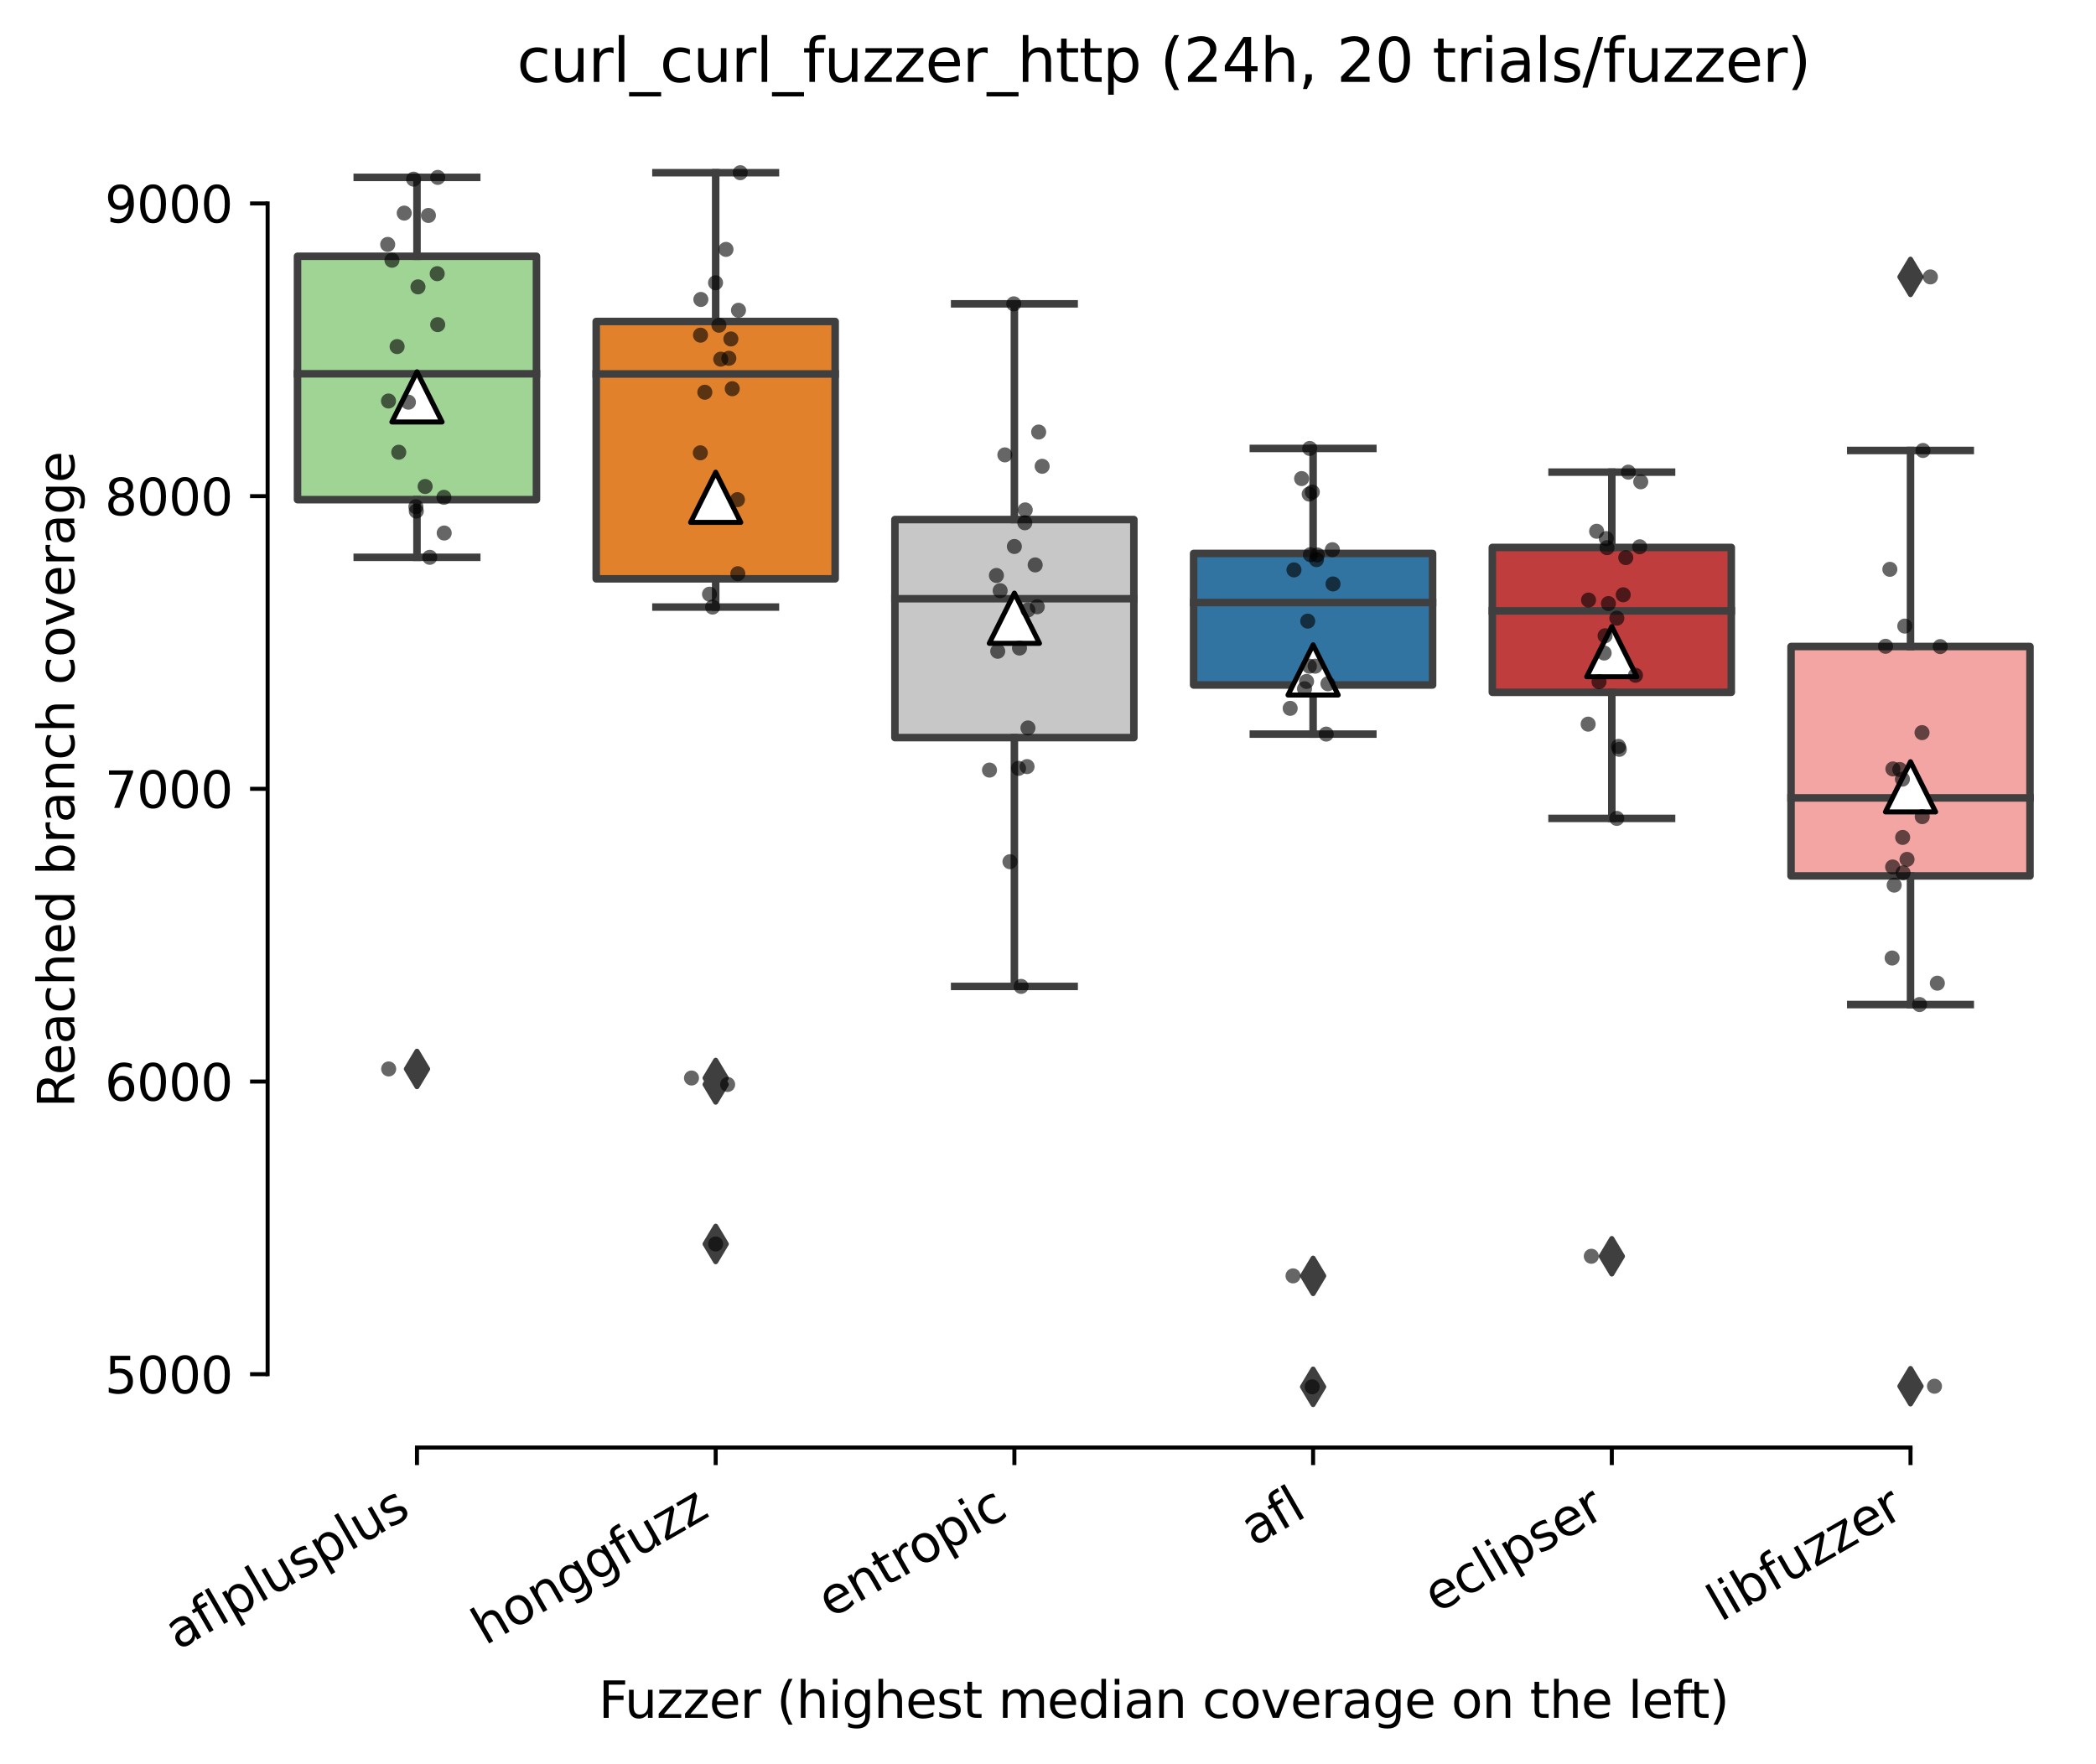 <?xml version="1.0" encoding="utf-8" standalone="no"?>
<!DOCTYPE svg PUBLIC "-//W3C//DTD SVG 1.1//EN"
  "http://www.w3.org/Graphics/SVG/1.1/DTD/svg11.dtd">
<svg xmlns:xlink="http://www.w3.org/1999/xlink" width="417.648pt" height="351.576pt" viewBox="0 0 417.648 351.576" xmlns="http://www.w3.org/2000/svg" version="1.1">
 <defs>
  <style type="text/css">*{stroke-linejoin: round; stroke-linecap: butt}</style>
 </defs>
 <g id="figure_1">
  <g id="patch_1">
   <path d="M 0 351.576 
L 417.648 351.576 
L 417.648 0 
L 0 0 
z
" style="fill: #ffffff"/>
  </g>
  <g id="axes_1">
   <g id="patch_2">
    <path d="M 53.328 288.43 
L 410.448 288.43 
L 410.448 22.318 
L 53.328 22.318 
z
" style="fill: #ffffff"/>
   </g>
   <g id="patch_3">
    <path d="M 59.28 99.56 
L 106.896 99.56 
L 106.896 51.065 
L 59.28 51.065 
L 59.28 99.56 
z
" clip-path="url(#p47621720ff)" style="fill: #9fd495; stroke: #3f3f3f; stroke-width: 1.5; stroke-linejoin: miter"/>
   </g>
   <g id="patch_4">
    <path d="M 118.8 115.336 
L 166.416 115.336 
L 166.416 64.056 
L 118.8 64.056 
L 118.8 115.336 
z
" clip-path="url(#p47621720ff)" style="fill: #e1812c; stroke: #3f3f3f; stroke-width: 1.5; stroke-linejoin: miter"/>
   </g>
   <g id="patch_5">
    <path d="M 178.32 146.976 
L 225.936 146.976 
L 225.936 103.526 
L 178.32 103.526 
L 178.32 146.976 
z
" clip-path="url(#p47621720ff)" style="fill: #c7c7c7; stroke: #3f3f3f; stroke-width: 1.5; stroke-linejoin: miter"/>
   </g>
   <g id="patch_6">
    <path d="M 237.84 136.492 
L 285.456 136.492 
L 285.456 110.277 
L 237.84 110.277 
L 237.84 136.492 
z
" clip-path="url(#p47621720ff)" style="fill: #3274a1; stroke: #3f3f3f; stroke-width: 1.5; stroke-linejoin: miter"/>
   </g>
   <g id="patch_7">
    <path d="M 297.36 137.95 
L 344.976 137.95 
L 344.976 109.081 
L 297.36 109.081 
L 297.36 137.95 
z
" clip-path="url(#p47621720ff)" style="fill: #c03d3e; stroke: #3f3f3f; stroke-width: 1.5; stroke-linejoin: miter"/>
   </g>
   <g id="patch_8">
    <path d="M 356.88 174.533 
L 404.496 174.533 
L 404.496 128.823 
L 356.88 128.823 
L 356.88 174.533 
z
" clip-path="url(#p47621720ff)" style="fill: #f2a5a3; stroke: #3f3f3f; stroke-width: 1.5; stroke-linejoin: miter"/>
   </g>
   <g id="matplotlib.axis_1">
    <g id="xtick_1">
     <g id="line2d_1">
      <defs>
       <path id="medf76b4136" d="M 0 0 
L 0 3.5 
" style="stroke: #000000; stroke-width: 0.8"/>
      </defs>
      <g>
       <use xlink:href="#medf76b4136" x="83.088" y="288.43" style="stroke: #000000; stroke-width: 0.8"/>
      </g>
     </g>
     <g id="text_1">
      <!-- aflplusplus -->
      <g transform="translate(35.479 328.897)rotate(-30)scale(0.1 -0.1)">
       <defs>
        <path id="DejaVuSans-61" d="M 2194 1759 
Q 1497 1759 1228 1600 
Q 959 1441 959 1056 
Q 959 750 1161 570 
Q 1363 391 1709 391 
Q 2188 391 2477 730 
Q 2766 1069 2766 1631 
L 2766 1759 
L 2194 1759 
z
M 3341 1997 
L 3341 0 
L 2766 0 
L 2766 531 
Q 2569 213 2275 61 
Q 1981 -91 1556 -91 
Q 1019 -91 701 211 
Q 384 513 384 1019 
Q 384 1609 779 1909 
Q 1175 2209 1959 2209 
L 2766 2209 
L 2766 2266 
Q 2766 2663 2505 2880 
Q 2244 3097 1772 3097 
Q 1472 3097 1187 3025 
Q 903 2953 641 2809 
L 641 3341 
Q 956 3463 1253 3523 
Q 1550 3584 1831 3584 
Q 2591 3584 2966 3190 
Q 3341 2797 3341 1997 
z
" transform="scale(0.016)"/>
        <path id="DejaVuSans-66" d="M 2375 4863 
L 2375 4384 
L 1825 4384 
Q 1516 4384 1395 4259 
Q 1275 4134 1275 3809 
L 1275 3500 
L 2222 3500 
L 2222 3053 
L 1275 3053 
L 1275 0 
L 697 0 
L 697 3053 
L 147 3053 
L 147 3500 
L 697 3500 
L 697 3744 
Q 697 4328 969 4595 
Q 1241 4863 1831 4863 
L 2375 4863 
z
" transform="scale(0.016)"/>
        <path id="DejaVuSans-6c" d="M 603 4863 
L 1178 4863 
L 1178 0 
L 603 0 
L 603 4863 
z
" transform="scale(0.016)"/>
        <path id="DejaVuSans-70" d="M 1159 525 
L 1159 -1331 
L 581 -1331 
L 581 3500 
L 1159 3500 
L 1159 2969 
Q 1341 3281 1617 3432 
Q 1894 3584 2278 3584 
Q 2916 3584 3314 3078 
Q 3713 2572 3713 1747 
Q 3713 922 3314 415 
Q 2916 -91 2278 -91 
Q 1894 -91 1617 61 
Q 1341 213 1159 525 
z
M 3116 1747 
Q 3116 2381 2855 2742 
Q 2594 3103 2138 3103 
Q 1681 3103 1420 2742 
Q 1159 2381 1159 1747 
Q 1159 1113 1420 752 
Q 1681 391 2138 391 
Q 2594 391 2855 752 
Q 3116 1113 3116 1747 
z
" transform="scale(0.016)"/>
        <path id="DejaVuSans-75" d="M 544 1381 
L 544 3500 
L 1119 3500 
L 1119 1403 
Q 1119 906 1312 657 
Q 1506 409 1894 409 
Q 2359 409 2629 706 
Q 2900 1003 2900 1516 
L 2900 3500 
L 3475 3500 
L 3475 0 
L 2900 0 
L 2900 538 
Q 2691 219 2414 64 
Q 2138 -91 1772 -91 
Q 1169 -91 856 284 
Q 544 659 544 1381 
z
M 1991 3584 
L 1991 3584 
z
" transform="scale(0.016)"/>
        <path id="DejaVuSans-73" d="M 2834 3397 
L 2834 2853 
Q 2591 2978 2328 3040 
Q 2066 3103 1784 3103 
Q 1356 3103 1142 2972 
Q 928 2841 928 2578 
Q 928 2378 1081 2264 
Q 1234 2150 1697 2047 
L 1894 2003 
Q 2506 1872 2764 1633 
Q 3022 1394 3022 966 
Q 3022 478 2636 193 
Q 2250 -91 1575 -91 
Q 1294 -91 989 -36 
Q 684 19 347 128 
L 347 722 
Q 666 556 975 473 
Q 1284 391 1588 391 
Q 1994 391 2212 530 
Q 2431 669 2431 922 
Q 2431 1156 2273 1281 
Q 2116 1406 1581 1522 
L 1381 1569 
Q 847 1681 609 1914 
Q 372 2147 372 2553 
Q 372 3047 722 3315 
Q 1072 3584 1716 3584 
Q 2034 3584 2315 3537 
Q 2597 3491 2834 3397 
z
" transform="scale(0.016)"/>
       </defs>
       <use xlink:href="#DejaVuSans-61"/>
       <use xlink:href="#DejaVuSans-66" x="61.279"/>
       <use xlink:href="#DejaVuSans-6c" x="96.484"/>
       <use xlink:href="#DejaVuSans-70" x="124.268"/>
       <use xlink:href="#DejaVuSans-6c" x="187.744"/>
       <use xlink:href="#DejaVuSans-75" x="215.527"/>
       <use xlink:href="#DejaVuSans-73" x="278.906"/>
       <use xlink:href="#DejaVuSans-70" x="331.006"/>
       <use xlink:href="#DejaVuSans-6c" x="394.482"/>
       <use xlink:href="#DejaVuSans-75" x="422.266"/>
       <use xlink:href="#DejaVuSans-73" x="485.645"/>
      </g>
     </g>
    </g>
    <g id="xtick_2">
     <g id="line2d_2">
      <g>
       <use xlink:href="#medf76b4136" x="142.608" y="288.43" style="stroke: #000000; stroke-width: 0.8"/>
      </g>
     </g>
     <g id="text_2">
      <!-- honggfuzz -->
      <g transform="translate(96.669 327.933)rotate(-30)scale(0.1 -0.1)">
       <defs>
        <path id="DejaVuSans-68" d="M 3513 2113 
L 3513 0 
L 2938 0 
L 2938 2094 
Q 2938 2591 2744 2837 
Q 2550 3084 2163 3084 
Q 1697 3084 1428 2787 
Q 1159 2491 1159 1978 
L 1159 0 
L 581 0 
L 581 4863 
L 1159 4863 
L 1159 2956 
Q 1366 3272 1645 3428 
Q 1925 3584 2291 3584 
Q 2894 3584 3203 3211 
Q 3513 2838 3513 2113 
z
" transform="scale(0.016)"/>
        <path id="DejaVuSans-6f" d="M 1959 3097 
Q 1497 3097 1228 2736 
Q 959 2375 959 1747 
Q 959 1119 1226 758 
Q 1494 397 1959 397 
Q 2419 397 2687 759 
Q 2956 1122 2956 1747 
Q 2956 2369 2687 2733 
Q 2419 3097 1959 3097 
z
M 1959 3584 
Q 2709 3584 3137 3096 
Q 3566 2609 3566 1747 
Q 3566 888 3137 398 
Q 2709 -91 1959 -91 
Q 1206 -91 779 398 
Q 353 888 353 1747 
Q 353 2609 779 3096 
Q 1206 3584 1959 3584 
z
" transform="scale(0.016)"/>
        <path id="DejaVuSans-6e" d="M 3513 2113 
L 3513 0 
L 2938 0 
L 2938 2094 
Q 2938 2591 2744 2837 
Q 2550 3084 2163 3084 
Q 1697 3084 1428 2787 
Q 1159 2491 1159 1978 
L 1159 0 
L 581 0 
L 581 3500 
L 1159 3500 
L 1159 2956 
Q 1366 3272 1645 3428 
Q 1925 3584 2291 3584 
Q 2894 3584 3203 3211 
Q 3513 2838 3513 2113 
z
" transform="scale(0.016)"/>
        <path id="DejaVuSans-67" d="M 2906 1791 
Q 2906 2416 2648 2759 
Q 2391 3103 1925 3103 
Q 1463 3103 1205 2759 
Q 947 2416 947 1791 
Q 947 1169 1205 825 
Q 1463 481 1925 481 
Q 2391 481 2648 825 
Q 2906 1169 2906 1791 
z
M 3481 434 
Q 3481 -459 3084 -895 
Q 2688 -1331 1869 -1331 
Q 1566 -1331 1297 -1286 
Q 1028 -1241 775 -1147 
L 775 -588 
Q 1028 -725 1275 -790 
Q 1522 -856 1778 -856 
Q 2344 -856 2625 -561 
Q 2906 -266 2906 331 
L 2906 616 
Q 2728 306 2450 153 
Q 2172 0 1784 0 
Q 1141 0 747 490 
Q 353 981 353 1791 
Q 353 2603 747 3093 
Q 1141 3584 1784 3584 
Q 2172 3584 2450 3431 
Q 2728 3278 2906 2969 
L 2906 3500 
L 3481 3500 
L 3481 434 
z
" transform="scale(0.016)"/>
        <path id="DejaVuSans-7a" d="M 353 3500 
L 3084 3500 
L 3084 2975 
L 922 459 
L 3084 459 
L 3084 0 
L 275 0 
L 275 525 
L 2438 3041 
L 353 3041 
L 353 3500 
z
" transform="scale(0.016)"/>
       </defs>
       <use xlink:href="#DejaVuSans-68"/>
       <use xlink:href="#DejaVuSans-6f" x="63.379"/>
       <use xlink:href="#DejaVuSans-6e" x="124.561"/>
       <use xlink:href="#DejaVuSans-67" x="187.939"/>
       <use xlink:href="#DejaVuSans-67" x="251.416"/>
       <use xlink:href="#DejaVuSans-66" x="314.893"/>
       <use xlink:href="#DejaVuSans-75" x="350.098"/>
       <use xlink:href="#DejaVuSans-7a" x="413.477"/>
       <use xlink:href="#DejaVuSans-7a" x="465.967"/>
      </g>
     </g>
    </g>
    <g id="xtick_3">
     <g id="line2d_3">
      <g>
       <use xlink:href="#medf76b4136" x="202.128" y="288.43" style="stroke: #000000; stroke-width: 0.8"/>
      </g>
     </g>
     <g id="text_3">
      <!-- entropic -->
      <g transform="translate(165.546 322.531)rotate(-30)scale(0.1 -0.1)">
       <defs>
        <path id="DejaVuSans-65" d="M 3597 1894 
L 3597 1613 
L 953 1613 
Q 991 1019 1311 708 
Q 1631 397 2203 397 
Q 2534 397 2845 478 
Q 3156 559 3463 722 
L 3463 178 
Q 3153 47 2828 -22 
Q 2503 -91 2169 -91 
Q 1331 -91 842 396 
Q 353 884 353 1716 
Q 353 2575 817 3079 
Q 1281 3584 2069 3584 
Q 2775 3584 3186 3129 
Q 3597 2675 3597 1894 
z
M 3022 2063 
Q 3016 2534 2758 2815 
Q 2500 3097 2075 3097 
Q 1594 3097 1305 2825 
Q 1016 2553 972 2059 
L 3022 2063 
z
" transform="scale(0.016)"/>
        <path id="DejaVuSans-74" d="M 1172 4494 
L 1172 3500 
L 2356 3500 
L 2356 3053 
L 1172 3053 
L 1172 1153 
Q 1172 725 1289 603 
Q 1406 481 1766 481 
L 2356 481 
L 2356 0 
L 1766 0 
Q 1100 0 847 248 
Q 594 497 594 1153 
L 594 3053 
L 172 3053 
L 172 3500 
L 594 3500 
L 594 4494 
L 1172 4494 
z
" transform="scale(0.016)"/>
        <path id="DejaVuSans-72" d="M 2631 2963 
Q 2534 3019 2420 3045 
Q 2306 3072 2169 3072 
Q 1681 3072 1420 2755 
Q 1159 2438 1159 1844 
L 1159 0 
L 581 0 
L 581 3500 
L 1159 3500 
L 1159 2956 
Q 1341 3275 1631 3429 
Q 1922 3584 2338 3584 
Q 2397 3584 2469 3576 
Q 2541 3569 2628 3553 
L 2631 2963 
z
" transform="scale(0.016)"/>
        <path id="DejaVuSans-69" d="M 603 3500 
L 1178 3500 
L 1178 0 
L 603 0 
L 603 3500 
z
M 603 4863 
L 1178 4863 
L 1178 4134 
L 603 4134 
L 603 4863 
z
" transform="scale(0.016)"/>
        <path id="DejaVuSans-63" d="M 3122 3366 
L 3122 2828 
Q 2878 2963 2633 3030 
Q 2388 3097 2138 3097 
Q 1578 3097 1268 2742 
Q 959 2388 959 1747 
Q 959 1106 1268 751 
Q 1578 397 2138 397 
Q 2388 397 2633 464 
Q 2878 531 3122 666 
L 3122 134 
Q 2881 22 2623 -34 
Q 2366 -91 2075 -91 
Q 1284 -91 818 406 
Q 353 903 353 1747 
Q 353 2603 823 3093 
Q 1294 3584 2113 3584 
Q 2378 3584 2631 3529 
Q 2884 3475 3122 3366 
z
" transform="scale(0.016)"/>
       </defs>
       <use xlink:href="#DejaVuSans-65"/>
       <use xlink:href="#DejaVuSans-6e" x="61.523"/>
       <use xlink:href="#DejaVuSans-74" x="124.902"/>
       <use xlink:href="#DejaVuSans-72" x="164.111"/>
       <use xlink:href="#DejaVuSans-6f" x="202.975"/>
       <use xlink:href="#DejaVuSans-70" x="264.156"/>
       <use xlink:href="#DejaVuSans-69" x="327.633"/>
       <use xlink:href="#DejaVuSans-63" x="355.416"/>
      </g>
     </g>
    </g>
    <g id="xtick_4">
     <g id="line2d_4">
      <g>
       <use xlink:href="#medf76b4136" x="261.648" y="288.43" style="stroke: #000000; stroke-width: 0.8"/>
      </g>
     </g>
     <g id="text_4">
      <!-- afl -->
      <g transform="translate(249.847 308.224)rotate(-30)scale(0.1 -0.1)">
       <use xlink:href="#DejaVuSans-61"/>
       <use xlink:href="#DejaVuSans-66" x="61.279"/>
       <use xlink:href="#DejaVuSans-6c" x="96.484"/>
      </g>
     </g>
    </g>
    <g id="xtick_5">
     <g id="line2d_5">
      <g>
       <use xlink:href="#medf76b4136" x="321.168" y="288.43" style="stroke: #000000; stroke-width: 0.8"/>
      </g>
     </g>
     <g id="text_5">
      <!-- eclipser -->
      <g transform="translate(286.328 321.525)rotate(-30)scale(0.1 -0.1)">
       <use xlink:href="#DejaVuSans-65"/>
       <use xlink:href="#DejaVuSans-63" x="61.523"/>
       <use xlink:href="#DejaVuSans-6c" x="116.504"/>
       <use xlink:href="#DejaVuSans-69" x="144.287"/>
       <use xlink:href="#DejaVuSans-70" x="172.07"/>
       <use xlink:href="#DejaVuSans-73" x="235.547"/>
       <use xlink:href="#DejaVuSans-65" x="287.646"/>
       <use xlink:href="#DejaVuSans-72" x="349.17"/>
      </g>
     </g>
    </g>
    <g id="xtick_6">
     <g id="line2d_6">
      <g>
       <use xlink:href="#medf76b4136" x="380.688" y="288.43" style="stroke: #000000; stroke-width: 0.8"/>
      </g>
     </g>
     <g id="text_6">
      <!-- libfuzzer -->
      <g transform="translate(342.822 323.272)rotate(-30)scale(0.1 -0.1)">
       <defs>
        <path id="DejaVuSans-62" d="M 3116 1747 
Q 3116 2381 2855 2742 
Q 2594 3103 2138 3103 
Q 1681 3103 1420 2742 
Q 1159 2381 1159 1747 
Q 1159 1113 1420 752 
Q 1681 391 2138 391 
Q 2594 391 2855 752 
Q 3116 1113 3116 1747 
z
M 1159 2969 
Q 1341 3281 1617 3432 
Q 1894 3584 2278 3584 
Q 2916 3584 3314 3078 
Q 3713 2572 3713 1747 
Q 3713 922 3314 415 
Q 2916 -91 2278 -91 
Q 1894 -91 1617 61 
Q 1341 213 1159 525 
L 1159 0 
L 581 0 
L 581 4863 
L 1159 4863 
L 1159 2969 
z
" transform="scale(0.016)"/>
       </defs>
       <use xlink:href="#DejaVuSans-6c"/>
       <use xlink:href="#DejaVuSans-69" x="27.783"/>
       <use xlink:href="#DejaVuSans-62" x="55.566"/>
       <use xlink:href="#DejaVuSans-66" x="119.043"/>
       <use xlink:href="#DejaVuSans-75" x="154.248"/>
       <use xlink:href="#DejaVuSans-7a" x="217.627"/>
       <use xlink:href="#DejaVuSans-7a" x="270.117"/>
       <use xlink:href="#DejaVuSans-65" x="322.607"/>
       <use xlink:href="#DejaVuSans-72" x="384.131"/>
      </g>
     </g>
    </g>
    <g id="text_7">
     <!-- Fuzzer (highest median coverage on the left) -->
     <g transform="translate(119.27 342.297)scale(0.1 -0.1)">
      <defs>
       <path id="DejaVuSans-46" d="M 628 4666 
L 3309 4666 
L 3309 4134 
L 1259 4134 
L 1259 2759 
L 3109 2759 
L 3109 2228 
L 1259 2228 
L 1259 0 
L 628 0 
L 628 4666 
z
" transform="scale(0.016)"/>
       <path id="DejaVuSans-20" transform="scale(0.016)"/>
       <path id="DejaVuSans-28" d="M 1984 4856 
Q 1566 4138 1362 3434 
Q 1159 2731 1159 2009 
Q 1159 1288 1364 580 
Q 1569 -128 1984 -844 
L 1484 -844 
Q 1016 -109 783 600 
Q 550 1309 550 2009 
Q 550 2706 781 3412 
Q 1013 4119 1484 4856 
L 1984 4856 
z
" transform="scale(0.016)"/>
       <path id="DejaVuSans-6d" d="M 3328 2828 
Q 3544 3216 3844 3400 
Q 4144 3584 4550 3584 
Q 5097 3584 5394 3201 
Q 5691 2819 5691 2113 
L 5691 0 
L 5113 0 
L 5113 2094 
Q 5113 2597 4934 2840 
Q 4756 3084 4391 3084 
Q 3944 3084 3684 2787 
Q 3425 2491 3425 1978 
L 3425 0 
L 2847 0 
L 2847 2094 
Q 2847 2600 2669 2842 
Q 2491 3084 2119 3084 
Q 1678 3084 1418 2786 
Q 1159 2488 1159 1978 
L 1159 0 
L 581 0 
L 581 3500 
L 1159 3500 
L 1159 2956 
Q 1356 3278 1631 3431 
Q 1906 3584 2284 3584 
Q 2666 3584 2933 3390 
Q 3200 3197 3328 2828 
z
" transform="scale(0.016)"/>
       <path id="DejaVuSans-64" d="M 2906 2969 
L 2906 4863 
L 3481 4863 
L 3481 0 
L 2906 0 
L 2906 525 
Q 2725 213 2448 61 
Q 2172 -91 1784 -91 
Q 1150 -91 751 415 
Q 353 922 353 1747 
Q 353 2572 751 3078 
Q 1150 3584 1784 3584 
Q 2172 3584 2448 3432 
Q 2725 3281 2906 2969 
z
M 947 1747 
Q 947 1113 1208 752 
Q 1469 391 1925 391 
Q 2381 391 2643 752 
Q 2906 1113 2906 1747 
Q 2906 2381 2643 2742 
Q 2381 3103 1925 3103 
Q 1469 3103 1208 2742 
Q 947 2381 947 1747 
z
" transform="scale(0.016)"/>
       <path id="DejaVuSans-76" d="M 191 3500 
L 800 3500 
L 1894 563 
L 2988 3500 
L 3597 3500 
L 2284 0 
L 1503 0 
L 191 3500 
z
" transform="scale(0.016)"/>
       <path id="DejaVuSans-29" d="M 513 4856 
L 1013 4856 
Q 1481 4119 1714 3412 
Q 1947 2706 1947 2009 
Q 1947 1309 1714 600 
Q 1481 -109 1013 -844 
L 513 -844 
Q 928 -128 1133 580 
Q 1338 1288 1338 2009 
Q 1338 2731 1133 3434 
Q 928 4138 513 4856 
z
" transform="scale(0.016)"/>
      </defs>
      <use xlink:href="#DejaVuSans-46"/>
      <use xlink:href="#DejaVuSans-75" x="52.02"/>
      <use xlink:href="#DejaVuSans-7a" x="115.398"/>
      <use xlink:href="#DejaVuSans-7a" x="167.889"/>
      <use xlink:href="#DejaVuSans-65" x="220.379"/>
      <use xlink:href="#DejaVuSans-72" x="281.902"/>
      <use xlink:href="#DejaVuSans-20" x="323.016"/>
      <use xlink:href="#DejaVuSans-28" x="354.803"/>
      <use xlink:href="#DejaVuSans-68" x="393.816"/>
      <use xlink:href="#DejaVuSans-69" x="457.195"/>
      <use xlink:href="#DejaVuSans-67" x="484.979"/>
      <use xlink:href="#DejaVuSans-68" x="548.455"/>
      <use xlink:href="#DejaVuSans-65" x="611.834"/>
      <use xlink:href="#DejaVuSans-73" x="673.357"/>
      <use xlink:href="#DejaVuSans-74" x="725.457"/>
      <use xlink:href="#DejaVuSans-20" x="764.666"/>
      <use xlink:href="#DejaVuSans-6d" x="796.453"/>
      <use xlink:href="#DejaVuSans-65" x="893.865"/>
      <use xlink:href="#DejaVuSans-64" x="955.389"/>
      <use xlink:href="#DejaVuSans-69" x="1018.865"/>
      <use xlink:href="#DejaVuSans-61" x="1046.648"/>
      <use xlink:href="#DejaVuSans-6e" x="1107.928"/>
      <use xlink:href="#DejaVuSans-20" x="1171.307"/>
      <use xlink:href="#DejaVuSans-63" x="1203.094"/>
      <use xlink:href="#DejaVuSans-6f" x="1258.074"/>
      <use xlink:href="#DejaVuSans-76" x="1319.256"/>
      <use xlink:href="#DejaVuSans-65" x="1378.436"/>
      <use xlink:href="#DejaVuSans-72" x="1439.959"/>
      <use xlink:href="#DejaVuSans-61" x="1481.072"/>
      <use xlink:href="#DejaVuSans-67" x="1542.352"/>
      <use xlink:href="#DejaVuSans-65" x="1605.828"/>
      <use xlink:href="#DejaVuSans-20" x="1667.352"/>
      <use xlink:href="#DejaVuSans-6f" x="1699.139"/>
      <use xlink:href="#DejaVuSans-6e" x="1760.32"/>
      <use xlink:href="#DejaVuSans-20" x="1823.699"/>
      <use xlink:href="#DejaVuSans-74" x="1855.486"/>
      <use xlink:href="#DejaVuSans-68" x="1894.695"/>
      <use xlink:href="#DejaVuSans-65" x="1958.074"/>
      <use xlink:href="#DejaVuSans-20" x="2019.598"/>
      <use xlink:href="#DejaVuSans-6c" x="2051.385"/>
      <use xlink:href="#DejaVuSans-65" x="2079.168"/>
      <use xlink:href="#DejaVuSans-66" x="2140.691"/>
      <use xlink:href="#DejaVuSans-74" x="2174.146"/>
      <use xlink:href="#DejaVuSans-29" x="2213.355"/>
     </g>
    </g>
   </g>
   <g id="matplotlib.axis_2">
    <g id="ytick_1">
     <g id="line2d_7">
      <defs>
       <path id="m47e816f1cb" d="M 0 0 
L -3.5 0 
" style="stroke: #000000; stroke-width: 0.8"/>
      </defs>
      <g>
       <use xlink:href="#m47e816f1cb" x="53.328" y="273.826" style="stroke: #000000; stroke-width: 0.8"/>
      </g>
     </g>
     <g id="text_8">
      <!-- 5000 -->
      <g transform="translate(20.878 277.625)scale(0.1 -0.1)">
       <defs>
        <path id="DejaVuSans-35" d="M 691 4666 
L 3169 4666 
L 3169 4134 
L 1269 4134 
L 1269 2991 
Q 1406 3038 1543 3061 
Q 1681 3084 1819 3084 
Q 2600 3084 3056 2656 
Q 3513 2228 3513 1497 
Q 3513 744 3044 326 
Q 2575 -91 1722 -91 
Q 1428 -91 1123 -41 
Q 819 9 494 109 
L 494 744 
Q 775 591 1075 516 
Q 1375 441 1709 441 
Q 2250 441 2565 725 
Q 2881 1009 2881 1497 
Q 2881 1984 2565 2268 
Q 2250 2553 1709 2553 
Q 1456 2553 1204 2497 
Q 953 2441 691 2322 
L 691 4666 
z
" transform="scale(0.016)"/>
        <path id="DejaVuSans-30" d="M 2034 4250 
Q 1547 4250 1301 3770 
Q 1056 3291 1056 2328 
Q 1056 1369 1301 889 
Q 1547 409 2034 409 
Q 2525 409 2770 889 
Q 3016 1369 3016 2328 
Q 3016 3291 2770 3770 
Q 2525 4250 2034 4250 
z
M 2034 4750 
Q 2819 4750 3233 4129 
Q 3647 3509 3647 2328 
Q 3647 1150 3233 529 
Q 2819 -91 2034 -91 
Q 1250 -91 836 529 
Q 422 1150 422 2328 
Q 422 3509 836 4129 
Q 1250 4750 2034 4750 
z
" transform="scale(0.016)"/>
       </defs>
       <use xlink:href="#DejaVuSans-35"/>
       <use xlink:href="#DejaVuSans-30" x="63.623"/>
       <use xlink:href="#DejaVuSans-30" x="127.246"/>
       <use xlink:href="#DejaVuSans-30" x="190.869"/>
      </g>
     </g>
    </g>
    <g id="ytick_2">
     <g id="line2d_8">
      <g>
       <use xlink:href="#m47e816f1cb" x="53.328" y="215.504" style="stroke: #000000; stroke-width: 0.8"/>
      </g>
     </g>
     <g id="text_9">
      <!-- 6000 -->
      <g transform="translate(20.878 219.303)scale(0.1 -0.1)">
       <defs>
        <path id="DejaVuSans-36" d="M 2113 2584 
Q 1688 2584 1439 2293 
Q 1191 2003 1191 1497 
Q 1191 994 1439 701 
Q 1688 409 2113 409 
Q 2538 409 2786 701 
Q 3034 994 3034 1497 
Q 3034 2003 2786 2293 
Q 2538 2584 2113 2584 
z
M 3366 4563 
L 3366 3988 
Q 3128 4100 2886 4159 
Q 2644 4219 2406 4219 
Q 1781 4219 1451 3797 
Q 1122 3375 1075 2522 
Q 1259 2794 1537 2939 
Q 1816 3084 2150 3084 
Q 2853 3084 3261 2657 
Q 3669 2231 3669 1497 
Q 3669 778 3244 343 
Q 2819 -91 2113 -91 
Q 1303 -91 875 529 
Q 447 1150 447 2328 
Q 447 3434 972 4092 
Q 1497 4750 2381 4750 
Q 2619 4750 2861 4703 
Q 3103 4656 3366 4563 
z
" transform="scale(0.016)"/>
       </defs>
       <use xlink:href="#DejaVuSans-36"/>
       <use xlink:href="#DejaVuSans-30" x="63.623"/>
       <use xlink:href="#DejaVuSans-30" x="127.246"/>
       <use xlink:href="#DejaVuSans-30" x="190.869"/>
      </g>
     </g>
    </g>
    <g id="ytick_3">
     <g id="line2d_9">
      <g>
       <use xlink:href="#m47e816f1cb" x="53.328" y="157.182" style="stroke: #000000; stroke-width: 0.8"/>
      </g>
     </g>
     <g id="text_10">
      <!-- 7000 -->
      <g transform="translate(20.878 160.981)scale(0.1 -0.1)">
       <defs>
        <path id="DejaVuSans-37" d="M 525 4666 
L 3525 4666 
L 3525 4397 
L 1831 0 
L 1172 0 
L 2766 4134 
L 525 4134 
L 525 4666 
z
" transform="scale(0.016)"/>
       </defs>
       <use xlink:href="#DejaVuSans-37"/>
       <use xlink:href="#DejaVuSans-30" x="63.623"/>
       <use xlink:href="#DejaVuSans-30" x="127.246"/>
       <use xlink:href="#DejaVuSans-30" x="190.869"/>
      </g>
     </g>
    </g>
    <g id="ytick_4">
     <g id="line2d_10">
      <g>
       <use xlink:href="#m47e816f1cb" x="53.328" y="98.86" style="stroke: #000000; stroke-width: 0.8"/>
      </g>
     </g>
     <g id="text_11">
      <!-- 8000 -->
      <g transform="translate(20.878 102.659)scale(0.1 -0.1)">
       <defs>
        <path id="DejaVuSans-38" d="M 2034 2216 
Q 1584 2216 1326 1975 
Q 1069 1734 1069 1313 
Q 1069 891 1326 650 
Q 1584 409 2034 409 
Q 2484 409 2743 651 
Q 3003 894 3003 1313 
Q 3003 1734 2745 1975 
Q 2488 2216 2034 2216 
z
M 1403 2484 
Q 997 2584 770 2862 
Q 544 3141 544 3541 
Q 544 4100 942 4425 
Q 1341 4750 2034 4750 
Q 2731 4750 3128 4425 
Q 3525 4100 3525 3541 
Q 3525 3141 3298 2862 
Q 3072 2584 2669 2484 
Q 3125 2378 3379 2068 
Q 3634 1759 3634 1313 
Q 3634 634 3220 271 
Q 2806 -91 2034 -91 
Q 1263 -91 848 271 
Q 434 634 434 1313 
Q 434 1759 690 2068 
Q 947 2378 1403 2484 
z
M 1172 3481 
Q 1172 3119 1398 2916 
Q 1625 2713 2034 2713 
Q 2441 2713 2670 2916 
Q 2900 3119 2900 3481 
Q 2900 3844 2670 4047 
Q 2441 4250 2034 4250 
Q 1625 4250 1398 4047 
Q 1172 3844 1172 3481 
z
" transform="scale(0.016)"/>
       </defs>
       <use xlink:href="#DejaVuSans-38"/>
       <use xlink:href="#DejaVuSans-30" x="63.623"/>
       <use xlink:href="#DejaVuSans-30" x="127.246"/>
       <use xlink:href="#DejaVuSans-30" x="190.869"/>
      </g>
     </g>
    </g>
    <g id="ytick_5">
     <g id="line2d_11">
      <g>
       <use xlink:href="#m47e816f1cb" x="53.328" y="40.538" style="stroke: #000000; stroke-width: 0.8"/>
      </g>
     </g>
     <g id="text_12">
      <!-- 9000 -->
      <g transform="translate(20.878 44.337)scale(0.1 -0.1)">
       <defs>
        <path id="DejaVuSans-39" d="M 703 97 
L 703 672 
Q 941 559 1184 500 
Q 1428 441 1663 441 
Q 2288 441 2617 861 
Q 2947 1281 2994 2138 
Q 2813 1869 2534 1725 
Q 2256 1581 1919 1581 
Q 1219 1581 811 2004 
Q 403 2428 403 3163 
Q 403 3881 828 4315 
Q 1253 4750 1959 4750 
Q 2769 4750 3195 4129 
Q 3622 3509 3622 2328 
Q 3622 1225 3098 567 
Q 2575 -91 1691 -91 
Q 1453 -91 1209 -44 
Q 966 3 703 97 
z
M 1959 2075 
Q 2384 2075 2632 2365 
Q 2881 2656 2881 3163 
Q 2881 3666 2632 3958 
Q 2384 4250 1959 4250 
Q 1534 4250 1286 3958 
Q 1038 3666 1038 3163 
Q 1038 2656 1286 2365 
Q 1534 2075 1959 2075 
z
" transform="scale(0.016)"/>
       </defs>
       <use xlink:href="#DejaVuSans-39"/>
       <use xlink:href="#DejaVuSans-30" x="63.623"/>
       <use xlink:href="#DejaVuSans-30" x="127.246"/>
       <use xlink:href="#DejaVuSans-30" x="190.869"/>
      </g>
     </g>
    </g>
    <g id="text_13">
     <!-- Reached branch coverage -->
     <g transform="translate(14.798 220.706)rotate(-90)scale(0.1 -0.1)">
      <defs>
       <path id="DejaVuSans-52" d="M 2841 2188 
Q 3044 2119 3236 1894 
Q 3428 1669 3622 1275 
L 4263 0 
L 3584 0 
L 2988 1197 
Q 2756 1666 2539 1819 
Q 2322 1972 1947 1972 
L 1259 1972 
L 1259 0 
L 628 0 
L 628 4666 
L 2053 4666 
Q 2853 4666 3247 4331 
Q 3641 3997 3641 3322 
Q 3641 2881 3436 2590 
Q 3231 2300 2841 2188 
z
M 1259 4147 
L 1259 2491 
L 2053 2491 
Q 2509 2491 2742 2702 
Q 2975 2913 2975 3322 
Q 2975 3731 2742 3939 
Q 2509 4147 2053 4147 
L 1259 4147 
z
" transform="scale(0.016)"/>
      </defs>
      <use xlink:href="#DejaVuSans-52"/>
      <use xlink:href="#DejaVuSans-65" x="64.982"/>
      <use xlink:href="#DejaVuSans-61" x="126.506"/>
      <use xlink:href="#DejaVuSans-63" x="187.785"/>
      <use xlink:href="#DejaVuSans-68" x="242.766"/>
      <use xlink:href="#DejaVuSans-65" x="306.145"/>
      <use xlink:href="#DejaVuSans-64" x="367.668"/>
      <use xlink:href="#DejaVuSans-20" x="431.145"/>
      <use xlink:href="#DejaVuSans-62" x="462.932"/>
      <use xlink:href="#DejaVuSans-72" x="526.408"/>
      <use xlink:href="#DejaVuSans-61" x="567.521"/>
      <use xlink:href="#DejaVuSans-6e" x="628.801"/>
      <use xlink:href="#DejaVuSans-63" x="692.18"/>
      <use xlink:href="#DejaVuSans-68" x="747.16"/>
      <use xlink:href="#DejaVuSans-20" x="810.539"/>
      <use xlink:href="#DejaVuSans-63" x="842.326"/>
      <use xlink:href="#DejaVuSans-6f" x="897.307"/>
      <use xlink:href="#DejaVuSans-76" x="958.488"/>
      <use xlink:href="#DejaVuSans-65" x="1017.668"/>
      <use xlink:href="#DejaVuSans-72" x="1079.191"/>
      <use xlink:href="#DejaVuSans-61" x="1120.305"/>
      <use xlink:href="#DejaVuSans-67" x="1181.584"/>
      <use xlink:href="#DejaVuSans-65" x="1245.061"/>
     </g>
    </g>
   </g>
   <g id="line2d_12">
    <path d="M 83.088 99.56 
L 83.088 111.049 
" clip-path="url(#p47621720ff)" style="fill: none; stroke: #3f3f3f; stroke-width: 1.5; stroke-linecap: square"/>
   </g>
   <g id="line2d_13">
    <path d="M 83.088 51.065 
L 83.088 35.347 
" clip-path="url(#p47621720ff)" style="fill: none; stroke: #3f3f3f; stroke-width: 1.5; stroke-linecap: square"/>
   </g>
   <g id="line2d_14">
    <path d="M 71.184 111.049 
L 94.992 111.049 
" clip-path="url(#p47621720ff)" style="fill: none; stroke: #3f3f3f; stroke-width: 1.5; stroke-linecap: square"/>
   </g>
   <g id="line2d_15">
    <path d="M 71.184 35.347 
L 94.992 35.347 
" clip-path="url(#p47621720ff)" style="fill: none; stroke: #3f3f3f; stroke-width: 1.5; stroke-linecap: square"/>
   </g>
   <g id="line2d_16">
    <defs>
     <path id="m00735569cf" d="M -0 3.536 
L 2.121 0 
L -0 -3.536 
L -2.121 -0 
z
" style="stroke: #3f3f3f; stroke-linejoin: miter"/>
    </defs>
    <g clip-path="url(#p47621720ff)">
     <use xlink:href="#m00735569cf" x="83.088" y="212.996" style="fill: #3f3f3f; stroke: #3f3f3f; stroke-linejoin: miter"/>
    </g>
   </g>
   <g id="line2d_17">
    <path d="M 142.608 115.336 
L 142.608 120.964 
" clip-path="url(#p47621720ff)" style="fill: none; stroke: #3f3f3f; stroke-width: 1.5; stroke-linecap: square"/>
   </g>
   <g id="line2d_18">
    <path d="M 142.608 64.056 
L 142.608 34.414 
" clip-path="url(#p47621720ff)" style="fill: none; stroke: #3f3f3f; stroke-width: 1.5; stroke-linecap: square"/>
   </g>
   <g id="line2d_19">
    <path d="M 130.704 120.964 
L 154.512 120.964 
" clip-path="url(#p47621720ff)" style="fill: none; stroke: #3f3f3f; stroke-width: 1.5; stroke-linecap: square"/>
   </g>
   <g id="line2d_20">
    <path d="M 130.704 34.414 
L 154.512 34.414 
" clip-path="url(#p47621720ff)" style="fill: none; stroke: #3f3f3f; stroke-width: 1.5; stroke-linecap: square"/>
   </g>
   <g id="line2d_21">
    <g clip-path="url(#p47621720ff)">
     <use xlink:href="#m00735569cf" x="142.608" y="214.804" style="fill: #3f3f3f; stroke: #3f3f3f; stroke-linejoin: miter"/>
     <use xlink:href="#m00735569cf" x="142.608" y="247.873" style="fill: #3f3f3f; stroke: #3f3f3f; stroke-linejoin: miter"/>
     <use xlink:href="#m00735569cf" x="142.608" y="216.087" style="fill: #3f3f3f; stroke: #3f3f3f; stroke-linejoin: miter"/>
    </g>
   </g>
   <g id="line2d_22">
    <path d="M 202.128 146.976 
L 202.128 196.55 
" clip-path="url(#p47621720ff)" style="fill: none; stroke: #3f3f3f; stroke-width: 1.5; stroke-linecap: square"/>
   </g>
   <g id="line2d_23">
    <path d="M 202.128 103.526 
L 202.128 60.542 
" clip-path="url(#p47621720ff)" style="fill: none; stroke: #3f3f3f; stroke-width: 1.5; stroke-linecap: square"/>
   </g>
   <g id="line2d_24">
    <path d="M 190.224 196.55 
L 214.032 196.55 
" clip-path="url(#p47621720ff)" style="fill: none; stroke: #3f3f3f; stroke-width: 1.5; stroke-linecap: square"/>
   </g>
   <g id="line2d_25">
    <path d="M 190.224 60.542 
L 214.032 60.542 
" clip-path="url(#p47621720ff)" style="fill: none; stroke: #3f3f3f; stroke-width: 1.5; stroke-linecap: square"/>
   </g>
   <g id="line2d_26"/>
   <g id="line2d_27">
    <path d="M 261.648 136.492 
L 261.648 146.276 
" clip-path="url(#p47621720ff)" style="fill: none; stroke: #3f3f3f; stroke-width: 1.5; stroke-linecap: square"/>
   </g>
   <g id="line2d_28">
    <path d="M 261.648 110.277 
L 261.648 89.354 
" clip-path="url(#p47621720ff)" style="fill: none; stroke: #3f3f3f; stroke-width: 1.5; stroke-linecap: square"/>
   </g>
   <g id="line2d_29">
    <path d="M 249.744 146.276 
L 273.552 146.276 
" clip-path="url(#p47621720ff)" style="fill: none; stroke: #3f3f3f; stroke-width: 1.5; stroke-linecap: square"/>
   </g>
   <g id="line2d_30">
    <path d="M 249.744 89.354 
L 273.552 89.354 
" clip-path="url(#p47621720ff)" style="fill: none; stroke: #3f3f3f; stroke-width: 1.5; stroke-linecap: square"/>
   </g>
   <g id="line2d_31">
    <g clip-path="url(#p47621720ff)">
     <use xlink:href="#m00735569cf" x="261.648" y="254.23" style="fill: #3f3f3f; stroke: #3f3f3f; stroke-linejoin: miter"/>
     <use xlink:href="#m00735569cf" x="261.648" y="276.334" style="fill: #3f3f3f; stroke: #3f3f3f; stroke-linejoin: miter"/>
    </g>
   </g>
   <g id="line2d_32">
    <path d="M 321.168 137.95 
L 321.168 163.073 
" clip-path="url(#p47621720ff)" style="fill: none; stroke: #3f3f3f; stroke-width: 1.5; stroke-linecap: square"/>
   </g>
   <g id="line2d_33">
    <path d="M 321.168 109.081 
L 321.168 94.078 
" clip-path="url(#p47621720ff)" style="fill: none; stroke: #3f3f3f; stroke-width: 1.5; stroke-linecap: square"/>
   </g>
   <g id="line2d_34">
    <path d="M 309.264 163.073 
L 333.072 163.073 
" clip-path="url(#p47621720ff)" style="fill: none; stroke: #3f3f3f; stroke-width: 1.5; stroke-linecap: square"/>
   </g>
   <g id="line2d_35">
    <path d="M 309.264 94.078 
L 333.072 94.078 
" clip-path="url(#p47621720ff)" style="fill: none; stroke: #3f3f3f; stroke-width: 1.5; stroke-linecap: square"/>
   </g>
   <g id="line2d_36">
    <g clip-path="url(#p47621720ff)">
     <use xlink:href="#m00735569cf" x="321.168" y="250.322" style="fill: #3f3f3f; stroke: #3f3f3f; stroke-linejoin: miter"/>
    </g>
   </g>
   <g id="line2d_37">
    <path d="M 380.688 174.533 
L 380.688 200.165 
" clip-path="url(#p47621720ff)" style="fill: none; stroke: #3f3f3f; stroke-width: 1.5; stroke-linecap: square"/>
   </g>
   <g id="line2d_38">
    <path d="M 380.688 128.823 
L 380.688 89.762 
" clip-path="url(#p47621720ff)" style="fill: none; stroke: #3f3f3f; stroke-width: 1.5; stroke-linecap: square"/>
   </g>
   <g id="line2d_39">
    <path d="M 368.784 200.165 
L 392.592 200.165 
" clip-path="url(#p47621720ff)" style="fill: none; stroke: #3f3f3f; stroke-width: 1.5; stroke-linecap: square"/>
   </g>
   <g id="line2d_40">
    <path d="M 368.784 89.762 
L 392.592 89.762 
" clip-path="url(#p47621720ff)" style="fill: none; stroke: #3f3f3f; stroke-width: 1.5; stroke-linecap: square"/>
   </g>
   <g id="line2d_41">
    <g clip-path="url(#p47621720ff)">
     <use xlink:href="#m00735569cf" x="380.688" y="276.217" style="fill: #3f3f3f; stroke: #3f3f3f; stroke-linejoin: miter"/>
     <use xlink:href="#m00735569cf" x="380.688" y="55.177" style="fill: #3f3f3f; stroke: #3f3f3f; stroke-linejoin: miter"/>
    </g>
   </g>
   <g id="line2d_42">
    <path d="M 59.28 74.481 
L 106.896 74.481 
" clip-path="url(#p47621720ff)" style="fill: none; stroke: #3f3f3f; stroke-width: 1.5; stroke-linecap: square"/>
   </g>
   <g id="line2d_43">
    <defs>
     <path id="m001435152c" d="M 0 -5 
L -5 5 
L 5 5 
z
" style="stroke: #000000; stroke-linejoin: miter"/>
    </defs>
    <g clip-path="url(#p47621720ff)">
     <use xlink:href="#m001435152c" x="83.088" y="79.083" style="fill: #ffffff; stroke: #000000; stroke-linejoin: miter"/>
    </g>
   </g>
   <g id="line2d_44">
    <path d="M 118.8 74.511 
L 166.416 74.511 
" clip-path="url(#p47621720ff)" style="fill: none; stroke: #3f3f3f; stroke-width: 1.5; stroke-linecap: square"/>
   </g>
   <g id="line2d_45">
    <g clip-path="url(#p47621720ff)">
     <use xlink:href="#m001435152c" x="142.608" y="99.093" style="fill: #ffffff; stroke: #000000; stroke-linejoin: miter"/>
    </g>
   </g>
   <g id="line2d_46">
    <path d="M 178.32 119.302 
L 225.936 119.302 
" clip-path="url(#p47621720ff)" style="fill: none; stroke: #3f3f3f; stroke-width: 1.5; stroke-linecap: square"/>
   </g>
   <g id="line2d_47">
    <g clip-path="url(#p47621720ff)">
     <use xlink:href="#m001435152c" x="202.128" y="123.186" style="fill: #ffffff; stroke: #000000; stroke-linejoin: miter"/>
    </g>
   </g>
   <g id="line2d_48">
    <path d="M 237.84 120.06 
L 285.456 120.06 
" clip-path="url(#p47621720ff)" style="fill: none; stroke: #3f3f3f; stroke-width: 1.5; stroke-linecap: square"/>
   </g>
   <g id="line2d_49">
    <g clip-path="url(#p47621720ff)">
     <use xlink:href="#m001435152c" x="261.648" y="133.489" style="fill: #ffffff; stroke: #000000; stroke-linejoin: miter"/>
    </g>
   </g>
   <g id="line2d_50">
    <path d="M 297.36 121.722 
L 344.976 121.722 
" clip-path="url(#p47621720ff)" style="fill: none; stroke: #3f3f3f; stroke-width: 1.5; stroke-linecap: square"/>
   </g>
   <g id="line2d_51">
    <g clip-path="url(#p47621720ff)">
     <use xlink:href="#m001435152c" x="321.168" y="129.844" style="fill: #ffffff; stroke: #000000; stroke-linejoin: miter"/>
    </g>
   </g>
   <g id="line2d_52">
    <path d="M 356.88 158.99 
L 404.496 158.99 
" clip-path="url(#p47621720ff)" style="fill: none; stroke: #3f3f3f; stroke-width: 1.5; stroke-linecap: square"/>
   </g>
   <g id="line2d_53">
    <g clip-path="url(#p47621720ff)">
     <use xlink:href="#m001435152c" x="380.688" y="156.78" style="fill: #ffffff; stroke: #000000; stroke-linejoin: miter"/>
    </g>
   </g>
   <g id="patch_9">
    <path d="M 53.328 273.826 
L 53.328 40.538 
" style="fill: none; stroke: #000000; stroke-width: 0.8; stroke-linejoin: miter; stroke-linecap: square"/>
   </g>
   <g id="patch_10">
    <path d="M 83.088 288.43 
L 380.688 288.43 
" style="fill: none; stroke: #000000; stroke-width: 0.8; stroke-linejoin: miter; stroke-linecap: square"/>
   </g>
   <g id="PathCollection_1">
    <defs>
     <path id="C0_0_d45dc1d7be" d="M 0 1.5 
C 0.398 1.5 0.779 1.342 1.061 1.061 
C 1.342 0.779 1.5 0.398 1.5 -0 
C 1.5 -0.398 1.342 -0.779 1.061 -1.061 
C 0.779 -1.342 0.398 -1.5 0 -1.5 
C -0.398 -1.5 -0.779 -1.342 -1.061 -1.061 
C -1.342 -0.779 -1.5 -0.398 -1.5 0 
C -1.5 0.398 -1.342 0.779 -1.061 1.061 
C -0.779 1.342 -0.398 1.5 0 1.5 
z
"/>
    </defs>
    <g clip-path="url(#p47621720ff)">
     <use xlink:href="#C0_0_d45dc1d7be" x="77.446" y="212.996" style="fill-opacity: 0.6"/>
    </g>
    <g clip-path="url(#p47621720ff)">
     <use xlink:href="#C0_0_d45dc1d7be" x="82.87" y="100.96" style="fill-opacity: 0.6"/>
    </g>
    <g clip-path="url(#p47621720ff)">
     <use xlink:href="#C0_0_d45dc1d7be" x="87.226" y="35.347" style="fill-opacity: 0.6"/>
    </g>
    <g clip-path="url(#p47621720ff)">
     <use xlink:href="#C0_0_d45dc1d7be" x="79.128" y="69.057" style="fill-opacity: 0.6"/>
    </g>
    <g clip-path="url(#p47621720ff)">
     <use xlink:href="#C0_0_d45dc1d7be" x="80.548" y="42.463" style="fill-opacity: 0.6"/>
    </g>
    <g clip-path="url(#p47621720ff)">
     <use xlink:href="#C0_0_d45dc1d7be" x="81.38" y="80.139" style="fill-opacity: 0.6"/>
    </g>
    <g clip-path="url(#p47621720ff)">
     <use xlink:href="#C0_0_d45dc1d7be" x="87.217" y="64.683" style="fill-opacity: 0.6"/>
    </g>
    <g clip-path="url(#p47621720ff)">
     <use xlink:href="#C0_0_d45dc1d7be" x="83.286" y="57.16" style="fill-opacity: 0.6"/>
    </g>
    <g clip-path="url(#p47621720ff)">
     <use xlink:href="#C0_0_d45dc1d7be" x="77.254" y="48.703" style="fill-opacity: 0.6"/>
    </g>
    <g clip-path="url(#p47621720ff)">
     <use xlink:href="#C0_0_d45dc1d7be" x="77.412" y="79.905" style="fill-opacity: 0.6"/>
    </g>
    <g clip-path="url(#p47621720ff)">
     <use xlink:href="#C0_0_d45dc1d7be" x="88.458" y="99.093" style="fill-opacity: 0.6"/>
    </g>
    <g clip-path="url(#p47621720ff)">
     <use xlink:href="#C0_0_d45dc1d7be" x="82.949" y="101.834" style="fill-opacity: 0.6"/>
    </g>
    <g clip-path="url(#p47621720ff)">
     <use xlink:href="#C0_0_d45dc1d7be" x="84.714" y="96.935" style="fill-opacity: 0.6"/>
    </g>
    <g clip-path="url(#p47621720ff)">
     <use xlink:href="#C0_0_d45dc1d7be" x="82.41" y="35.697" style="fill-opacity: 0.6"/>
    </g>
    <g clip-path="url(#p47621720ff)">
     <use xlink:href="#C0_0_d45dc1d7be" x="88.512" y="106.209" style="fill-opacity: 0.6"/>
    </g>
    <g clip-path="url(#p47621720ff)">
     <use xlink:href="#C0_0_d45dc1d7be" x="79.455" y="90.112" style="fill-opacity: 0.6"/>
    </g>
    <g clip-path="url(#p47621720ff)">
     <use xlink:href="#C0_0_d45dc1d7be" x="87.115" y="54.535" style="fill-opacity: 0.6"/>
    </g>
    <g clip-path="url(#p47621720ff)">
     <use xlink:href="#C0_0_d45dc1d7be" x="85.637" y="111.049" style="fill-opacity: 0.6"/>
    </g>
    <g clip-path="url(#p47621720ff)">
     <use xlink:href="#C0_0_d45dc1d7be" x="78.104" y="51.852" style="fill-opacity: 0.6"/>
    </g>
    <g clip-path="url(#p47621720ff)">
     <use xlink:href="#C0_0_d45dc1d7be" x="85.366" y="42.929" style="fill-opacity: 0.6"/>
    </g>
   </g>
   <g id="PathCollection_2">
    <defs>
     <path id="C1_0_8c75207230" d="M 0 1.5 
C 0.398 1.5 0.779 1.342 1.061 1.061 
C 1.342 0.779 1.5 0.398 1.5 -0 
C 1.5 -0.398 1.342 -0.779 1.061 -1.061 
C 0.779 -1.342 0.398 -1.5 0 -1.5 
C -0.398 -1.5 -0.779 -1.342 -1.061 -1.061 
C -1.342 -0.779 -1.5 -0.398 -1.5 0 
C -1.5 0.398 -1.342 0.779 -1.061 1.061 
C -0.779 1.342 -0.398 1.5 0 1.5 
z
"/>
    </defs>
    <g clip-path="url(#p47621720ff)">
     <use xlink:href="#C1_0_8c75207230" x="139.546" y="90.228" style="fill-opacity: 0.6"/>
    </g>
    <g clip-path="url(#p47621720ff)">
     <use xlink:href="#C1_0_8c75207230" x="143.251" y="64.8" style="fill-opacity: 0.6"/>
    </g>
    <g clip-path="url(#p47621720ff)">
     <use xlink:href="#C1_0_8c75207230" x="141.379" y="118.398" style="fill-opacity: 0.6"/>
    </g>
    <g clip-path="url(#p47621720ff)">
     <use xlink:href="#C1_0_8c75207230" x="147.5" y="34.414" style="fill-opacity: 0.6"/>
    </g>
    <g clip-path="url(#p47621720ff)">
     <use xlink:href="#C1_0_8c75207230" x="141.988" y="120.964" style="fill-opacity: 0.6"/>
    </g>
    <g clip-path="url(#p47621720ff)">
     <use xlink:href="#C1_0_8c75207230" x="147.02" y="114.315" style="fill-opacity: 0.6"/>
    </g>
    <g clip-path="url(#p47621720ff)">
     <use xlink:href="#C1_0_8c75207230" x="139.584" y="66.783" style="fill-opacity: 0.6"/>
    </g>
    <g clip-path="url(#p47621720ff)">
     <use xlink:href="#C1_0_8c75207230" x="145.906" y="77.456" style="fill-opacity: 0.6"/>
    </g>
    <g clip-path="url(#p47621720ff)">
     <use xlink:href="#C1_0_8c75207230" x="143.616" y="71.565" style="fill-opacity: 0.6"/>
    </g>
    <g clip-path="url(#p47621720ff)">
     <use xlink:href="#C1_0_8c75207230" x="144.661" y="49.695" style="fill-opacity: 0.6"/>
    </g>
    <g clip-path="url(#p47621720ff)">
     <use xlink:href="#C1_0_8c75207230" x="142.58" y="56.343" style="fill-opacity: 0.6"/>
    </g>
    <g clip-path="url(#p47621720ff)">
     <use xlink:href="#C1_0_8c75207230" x="137.789" y="214.804" style="fill-opacity: 0.6"/>
    </g>
    <g clip-path="url(#p47621720ff)">
     <use xlink:href="#C1_0_8c75207230" x="139.653" y="59.668" style="fill-opacity: 0.6"/>
    </g>
    <g clip-path="url(#p47621720ff)">
     <use xlink:href="#C1_0_8c75207230" x="146.943" y="99.56" style="fill-opacity: 0.6"/>
    </g>
    <g clip-path="url(#p47621720ff)">
     <use xlink:href="#C1_0_8c75207230" x="142.597" y="247.873" style="fill-opacity: 0.6"/>
    </g>
    <g clip-path="url(#p47621720ff)">
     <use xlink:href="#C1_0_8c75207230" x="140.445" y="78.156" style="fill-opacity: 0.6"/>
    </g>
    <g clip-path="url(#p47621720ff)">
     <use xlink:href="#C1_0_8c75207230" x="144.988" y="216.087" style="fill-opacity: 0.6"/>
    </g>
    <g clip-path="url(#p47621720ff)">
     <use xlink:href="#C1_0_8c75207230" x="145.229" y="71.39" style="fill-opacity: 0.6"/>
    </g>
    <g clip-path="url(#p47621720ff)">
     <use xlink:href="#C1_0_8c75207230" x="147.15" y="61.826" style="fill-opacity: 0.6"/>
    </g>
    <g clip-path="url(#p47621720ff)">
     <use xlink:href="#C1_0_8c75207230" x="145.635" y="67.541" style="fill-opacity: 0.6"/>
    </g>
   </g>
   <g id="PathCollection_3">
    <defs>
     <path id="C2_0_35e6df4518" d="M 0 1.5 
C 0.398 1.5 0.779 1.342 1.061 1.061 
C 1.342 0.779 1.5 0.398 1.5 -0 
C 1.5 -0.398 1.342 -0.779 1.061 -1.061 
C 0.779 -1.342 0.398 -1.5 0 -1.5 
C -0.398 -1.5 -0.779 -1.342 -1.061 -1.061 
C -1.342 -0.779 -1.5 -0.398 -1.5 0 
C -1.5 0.398 -1.342 0.779 -1.061 1.061 
C -0.779 1.342 -0.398 1.5 0 1.5 
z
"/>
    </defs>
    <g clip-path="url(#p47621720ff)">
     <use xlink:href="#C2_0_35e6df4518" x="201.246" y="171.704" style="fill-opacity: 0.6"/>
    </g>
    <g clip-path="url(#p47621720ff)">
     <use xlink:href="#C2_0_35e6df4518" x="204.206" y="104.167" style="fill-opacity: 0.6"/>
    </g>
    <g clip-path="url(#p47621720ff)">
     <use xlink:href="#C2_0_35e6df4518" x="206.964" y="86.087" style="fill-opacity: 0.6"/>
    </g>
    <g clip-path="url(#p47621720ff)">
     <use xlink:href="#C2_0_35e6df4518" x="202" y="60.542" style="fill-opacity: 0.6"/>
    </g>
    <g clip-path="url(#p47621720ff)">
     <use xlink:href="#C2_0_35e6df4518" x="199.291" y="117.698" style="fill-opacity: 0.6"/>
    </g>
    <g clip-path="url(#p47621720ff)">
     <use xlink:href="#C2_0_35e6df4518" x="207.658" y="92.911" style="fill-opacity: 0.6"/>
    </g>
    <g clip-path="url(#p47621720ff)">
     <use xlink:href="#C2_0_35e6df4518" x="204.29" y="101.601" style="fill-opacity: 0.6"/>
    </g>
    <g clip-path="url(#p47621720ff)">
     <use xlink:href="#C2_0_35e6df4518" x="204.65" y="152.75" style="fill-opacity: 0.6"/>
    </g>
    <g clip-path="url(#p47621720ff)">
     <use xlink:href="#C2_0_35e6df4518" x="204.816" y="121.547" style="fill-opacity: 0.6"/>
    </g>
    <g clip-path="url(#p47621720ff)">
     <use xlink:href="#C2_0_35e6df4518" x="202.122" y="108.891" style="fill-opacity: 0.6"/>
    </g>
    <g clip-path="url(#p47621720ff)">
     <use xlink:href="#C2_0_35e6df4518" x="206.271" y="112.566" style="fill-opacity: 0.6"/>
    </g>
    <g clip-path="url(#p47621720ff)">
     <use xlink:href="#C2_0_35e6df4518" x="203.143" y="129.129" style="fill-opacity: 0.6"/>
    </g>
    <g clip-path="url(#p47621720ff)">
     <use xlink:href="#C2_0_35e6df4518" x="200.23" y="90.637" style="fill-opacity: 0.6"/>
    </g>
    <g clip-path="url(#p47621720ff)">
     <use xlink:href="#C2_0_35e6df4518" x="198.808" y="129.771" style="fill-opacity: 0.6"/>
    </g>
    <g clip-path="url(#p47621720ff)">
     <use xlink:href="#C2_0_35e6df4518" x="204.828" y="145.051" style="fill-opacity: 0.6"/>
    </g>
    <g clip-path="url(#p47621720ff)">
     <use xlink:href="#C2_0_35e6df4518" x="202.952" y="153.1" style="fill-opacity: 0.6"/>
    </g>
    <g clip-path="url(#p47621720ff)">
     <use xlink:href="#C2_0_35e6df4518" x="206.687" y="120.906" style="fill-opacity: 0.6"/>
    </g>
    <g clip-path="url(#p47621720ff)">
     <use xlink:href="#C2_0_35e6df4518" x="197.166" y="153.449" style="fill-opacity: 0.6"/>
    </g>
    <g clip-path="url(#p47621720ff)">
     <use xlink:href="#C2_0_35e6df4518" x="203.469" y="196.55" style="fill-opacity: 0.6"/>
    </g>
    <g clip-path="url(#p47621720ff)">
     <use xlink:href="#C2_0_35e6df4518" x="198.546" y="114.665" style="fill-opacity: 0.6"/>
    </g>
   </g>
   <g id="PathCollection_4">
    <defs>
     <path id="C3_0_e99649a060" d="M 0 1.5 
C 0.398 1.5 0.779 1.342 1.061 1.061 
C 1.342 0.779 1.5 0.398 1.5 -0 
C 1.5 -0.398 1.342 -0.779 1.061 -1.061 
C 0.779 -1.342 0.398 -1.5 0 -1.5 
C -0.398 -1.5 -0.779 -1.342 -1.061 -1.061 
C -1.342 -0.779 -1.5 -0.398 -1.5 0 
C -1.5 0.398 -1.342 0.779 -1.061 1.061 
C -0.779 1.342 -0.398 1.5 0 1.5 
z
"/>
    </defs>
    <g clip-path="url(#p47621720ff)">
     <use xlink:href="#C3_0_e99649a060" x="265.491" y="109.533" style="fill-opacity: 0.6"/>
    </g>
    <g clip-path="url(#p47621720ff)">
     <use xlink:href="#C3_0_e99649a060" x="262.487" y="110.583" style="fill-opacity: 0.6"/>
    </g>
    <g clip-path="url(#p47621720ff)">
     <use xlink:href="#C3_0_e99649a060" x="262.316" y="111.516" style="fill-opacity: 0.6"/>
    </g>
    <g clip-path="url(#p47621720ff)">
     <use xlink:href="#C3_0_e99649a060" x="257.651" y="254.23" style="fill-opacity: 0.6"/>
    </g>
    <g clip-path="url(#p47621720ff)">
     <use xlink:href="#C3_0_e99649a060" x="265.617" y="116.357" style="fill-opacity: 0.6"/>
    </g>
    <g clip-path="url(#p47621720ff)">
     <use xlink:href="#C3_0_e99649a060" x="257.833" y="113.557" style="fill-opacity: 0.6"/>
    </g>
    <g clip-path="url(#p47621720ff)">
     <use xlink:href="#C3_0_e99649a060" x="261.463" y="276.334" style="fill-opacity: 0.6"/>
    </g>
    <g clip-path="url(#p47621720ff)">
     <use xlink:href="#C3_0_e99649a060" x="262.058" y="132.745" style="fill-opacity: 0.6"/>
    </g>
    <g clip-path="url(#p47621720ff)">
     <use xlink:href="#C3_0_e99649a060" x="260.909" y="132.745" style="fill-opacity: 0.6"/>
    </g>
    <g clip-path="url(#p47621720ff)">
     <use xlink:href="#C3_0_e99649a060" x="259.94" y="137.236" style="fill-opacity: 0.6"/>
    </g>
    <g clip-path="url(#p47621720ff)">
     <use xlink:href="#C3_0_e99649a060" x="261.106" y="110.524" style="fill-opacity: 0.6"/>
    </g>
    <g clip-path="url(#p47621720ff)">
     <use xlink:href="#C3_0_e99649a060" x="260.87" y="98.452" style="fill-opacity: 0.6"/>
    </g>
    <g clip-path="url(#p47621720ff)">
     <use xlink:href="#C3_0_e99649a060" x="259.358" y="95.361" style="fill-opacity: 0.6"/>
    </g>
    <g clip-path="url(#p47621720ff)">
     <use xlink:href="#C3_0_e99649a060" x="260.97" y="89.354" style="fill-opacity: 0.6"/>
    </g>
    <g clip-path="url(#p47621720ff)">
     <use xlink:href="#C3_0_e99649a060" x="264.26" y="146.276" style="fill-opacity: 0.6"/>
    </g>
    <g clip-path="url(#p47621720ff)">
     <use xlink:href="#C3_0_e99649a060" x="264.605" y="136.244" style="fill-opacity: 0.6"/>
    </g>
    <g clip-path="url(#p47621720ff)">
     <use xlink:href="#C3_0_e99649a060" x="257.081" y="141.144" style="fill-opacity: 0.6"/>
    </g>
    <g clip-path="url(#p47621720ff)">
     <use xlink:href="#C3_0_e99649a060" x="260.347" y="135.778" style="fill-opacity: 0.6"/>
    </g>
    <g clip-path="url(#p47621720ff)">
     <use xlink:href="#C3_0_e99649a060" x="260.578" y="123.764" style="fill-opacity: 0.6"/>
    </g>
    <g clip-path="url(#p47621720ff)">
     <use xlink:href="#C3_0_e99649a060" x="261.489" y="98.044" style="fill-opacity: 0.6"/>
    </g>
   </g>
   <g id="PathCollection_5">
    <defs>
     <path id="C4_0_8d5303ccc9" d="M 0 1.5 
C 0.398 1.5 0.779 1.342 1.061 1.061 
C 1.342 0.779 1.5 0.398 1.5 -0 
C 1.5 -0.398 1.342 -0.779 1.061 -1.061 
C 0.779 -1.342 0.398 -1.5 0 -1.5 
C -0.398 -1.5 -0.779 -1.342 -1.061 -1.061 
C -1.342 -0.779 -1.5 -0.398 -1.5 0 
C -1.5 0.398 -1.342 0.779 -1.061 1.061 
C -0.779 1.342 -0.398 1.5 0 1.5 
z
"/>
    </defs>
    <g clip-path="url(#p47621720ff)">
     <use xlink:href="#C4_0_8d5303ccc9" x="316.529" y="119.564" style="fill-opacity: 0.6"/>
    </g>
    <g clip-path="url(#p47621720ff)">
     <use xlink:href="#C4_0_8d5303ccc9" x="318.143" y="105.859" style="fill-opacity: 0.6"/>
    </g>
    <g clip-path="url(#p47621720ff)">
     <use xlink:href="#C4_0_8d5303ccc9" x="320.216" y="109.125" style="fill-opacity: 0.6"/>
    </g>
    <g clip-path="url(#p47621720ff)">
     <use xlink:href="#C4_0_8d5303ccc9" x="319.824" y="126.68" style="fill-opacity: 0.6"/>
    </g>
    <g clip-path="url(#p47621720ff)">
     <use xlink:href="#C4_0_8d5303ccc9" x="324.451" y="94.078" style="fill-opacity: 0.6"/>
    </g>
    <g clip-path="url(#p47621720ff)">
     <use xlink:href="#C4_0_8d5303ccc9" x="323.951" y="111.108" style="fill-opacity: 0.6"/>
    </g>
    <g clip-path="url(#p47621720ff)">
     <use xlink:href="#C4_0_8d5303ccc9" x="322.171" y="123.18" style="fill-opacity: 0.6"/>
    </g>
    <g clip-path="url(#p47621720ff)">
     <use xlink:href="#C4_0_8d5303ccc9" x="322.661" y="149.309" style="fill-opacity: 0.6"/>
    </g>
    <g clip-path="url(#p47621720ff)">
     <use xlink:href="#C4_0_8d5303ccc9" x="318.618" y="135.836" style="fill-opacity: 0.6"/>
    </g>
    <g clip-path="url(#p47621720ff)">
     <use xlink:href="#C4_0_8d5303ccc9" x="322.156" y="163.073" style="fill-opacity: 0.6"/>
    </g>
    <g clip-path="url(#p47621720ff)">
     <use xlink:href="#C4_0_8d5303ccc9" x="320.076" y="107.317" style="fill-opacity: 0.6"/>
    </g>
    <g clip-path="url(#p47621720ff)">
     <use xlink:href="#C4_0_8d5303ccc9" x="320.492" y="120.264" style="fill-opacity: 0.6"/>
    </g>
    <g clip-path="url(#p47621720ff)">
     <use xlink:href="#C4_0_8d5303ccc9" x="326.933" y="96.002" style="fill-opacity: 0.6"/>
    </g>
    <g clip-path="url(#p47621720ff)">
     <use xlink:href="#C4_0_8d5303ccc9" x="326.726" y="108.95" style="fill-opacity: 0.6"/>
    </g>
    <g clip-path="url(#p47621720ff)">
     <use xlink:href="#C4_0_8d5303ccc9" x="325.886" y="134.553" style="fill-opacity: 0.6"/>
    </g>
    <g clip-path="url(#p47621720ff)">
     <use xlink:href="#C4_0_8d5303ccc9" x="322.494" y="148.725" style="fill-opacity: 0.6"/>
    </g>
    <g clip-path="url(#p47621720ff)">
     <use xlink:href="#C4_0_8d5303ccc9" x="316.454" y="144.293" style="fill-opacity: 0.6"/>
    </g>
    <g clip-path="url(#p47621720ff)">
     <use xlink:href="#C4_0_8d5303ccc9" x="319.639" y="130.121" style="fill-opacity: 0.6"/>
    </g>
    <g clip-path="url(#p47621720ff)">
     <use xlink:href="#C4_0_8d5303ccc9" x="323.442" y="118.515" style="fill-opacity: 0.6"/>
    </g>
    <g clip-path="url(#p47621720ff)">
     <use xlink:href="#C4_0_8d5303ccc9" x="317.081" y="250.322" style="fill-opacity: 0.6"/>
    </g>
   </g>
   <g id="PathCollection_6">
    <defs>
     <path id="C5_0_4e8e54369e" d="M 0 1.5 
C 0.398 1.5 0.779 1.342 1.061 1.061 
C 1.342 0.779 1.5 0.398 1.5 -0 
C 1.5 -0.398 1.342 -0.779 1.061 -1.061 
C 0.779 -1.342 0.398 -1.5 0 -1.5 
C -0.398 -1.5 -0.779 -1.342 -1.061 -1.061 
C -1.342 -0.779 -1.5 -0.398 -1.5 0 
C -1.5 0.398 -1.342 0.779 -1.061 1.061 
C -0.779 1.342 -0.398 1.5 0 1.5 
z
"/>
    </defs>
    <g clip-path="url(#p47621720ff)">
     <use xlink:href="#C5_0_4e8e54369e" x="385.466" y="276.217" style="fill-opacity: 0.6"/>
    </g>
    <g clip-path="url(#p47621720ff)">
     <use xlink:href="#C5_0_4e8e54369e" x="383.025" y="162.723" style="fill-opacity: 0.6"/>
    </g>
    <g clip-path="url(#p47621720ff)">
     <use xlink:href="#C5_0_4e8e54369e" x="379.547" y="124.755" style="fill-opacity: 0.6"/>
    </g>
    <g clip-path="url(#p47621720ff)">
     <use xlink:href="#C5_0_4e8e54369e" x="375.713" y="128.779" style="fill-opacity: 0.6"/>
    </g>
    <g clip-path="url(#p47621720ff)">
     <use xlink:href="#C5_0_4e8e54369e" x="384.647" y="55.177" style="fill-opacity: 0.6"/>
    </g>
    <g clip-path="url(#p47621720ff)">
     <use xlink:href="#C5_0_4e8e54369e" x="379.08" y="155.257" style="fill-opacity: 0.6"/>
    </g>
    <g clip-path="url(#p47621720ff)">
     <use xlink:href="#C5_0_4e8e54369e" x="383.173" y="89.762" style="fill-opacity: 0.6"/>
    </g>
    <g clip-path="url(#p47621720ff)">
     <use xlink:href="#C5_0_4e8e54369e" x="386.034" y="195.908" style="fill-opacity: 0.6"/>
    </g>
    <g clip-path="url(#p47621720ff)">
     <use xlink:href="#C5_0_4e8e54369e" x="382.493" y="200.165" style="fill-opacity: 0.6"/>
    </g>
    <g clip-path="url(#p47621720ff)">
     <use xlink:href="#C5_0_4e8e54369e" x="379.995" y="171.238" style="fill-opacity: 0.6"/>
    </g>
    <g clip-path="url(#p47621720ff)">
     <use xlink:href="#C5_0_4e8e54369e" x="379.124" y="166.864" style="fill-opacity: 0.6"/>
    </g>
    <g clip-path="url(#p47621720ff)">
     <use xlink:href="#C5_0_4e8e54369e" x="377.432" y="176.37" style="fill-opacity: 0.6"/>
    </g>
    <g clip-path="url(#p47621720ff)">
     <use xlink:href="#C5_0_4e8e54369e" x="386.608" y="128.838" style="fill-opacity: 0.6"/>
    </g>
    <g clip-path="url(#p47621720ff)">
     <use xlink:href="#C5_0_4e8e54369e" x="377.178" y="153.216" style="fill-opacity: 0.6"/>
    </g>
    <g clip-path="url(#p47621720ff)">
     <use xlink:href="#C5_0_4e8e54369e" x="379.205" y="173.921" style="fill-opacity: 0.6"/>
    </g>
    <g clip-path="url(#p47621720ff)">
     <use xlink:href="#C5_0_4e8e54369e" x="378.553" y="153.333" style="fill-opacity: 0.6"/>
    </g>
    <g clip-path="url(#p47621720ff)">
     <use xlink:href="#C5_0_4e8e54369e" x="377.023" y="190.892" style="fill-opacity: 0.6"/>
    </g>
    <g clip-path="url(#p47621720ff)">
     <use xlink:href="#C5_0_4e8e54369e" x="377.128" y="172.754" style="fill-opacity: 0.6"/>
    </g>
    <g clip-path="url(#p47621720ff)">
     <use xlink:href="#C5_0_4e8e54369e" x="382.982" y="145.984" style="fill-opacity: 0.6"/>
    </g>
    <g clip-path="url(#p47621720ff)">
     <use xlink:href="#C5_0_4e8e54369e" x="376.571" y="113.441" style="fill-opacity: 0.6"/>
    </g>
   </g>
   <g id="text_14">
    <!-- curl_curl_fuzzer_http (24h, 20 trials/fuzzer) -->
    <g transform="translate(103.002 16.318)scale(0.12 -0.12)">
     <defs>
      <path id="DejaVuSans-5f" d="M 3263 -1063 
L 3263 -1509 
L -63 -1509 
L -63 -1063 
L 3263 -1063 
z
" transform="scale(0.016)"/>
      <path id="DejaVuSans-32" d="M 1228 531 
L 3431 531 
L 3431 0 
L 469 0 
L 469 531 
Q 828 903 1448 1529 
Q 2069 2156 2228 2338 
Q 2531 2678 2651 2914 
Q 2772 3150 2772 3378 
Q 2772 3750 2511 3984 
Q 2250 4219 1831 4219 
Q 1534 4219 1204 4116 
Q 875 4013 500 3803 
L 500 4441 
Q 881 4594 1212 4672 
Q 1544 4750 1819 4750 
Q 2544 4750 2975 4387 
Q 3406 4025 3406 3419 
Q 3406 3131 3298 2873 
Q 3191 2616 2906 2266 
Q 2828 2175 2409 1742 
Q 1991 1309 1228 531 
z
" transform="scale(0.016)"/>
      <path id="DejaVuSans-34" d="M 2419 4116 
L 825 1625 
L 2419 1625 
L 2419 4116 
z
M 2253 4666 
L 3047 4666 
L 3047 1625 
L 3713 1625 
L 3713 1100 
L 3047 1100 
L 3047 0 
L 2419 0 
L 2419 1100 
L 313 1100 
L 313 1709 
L 2253 4666 
z
" transform="scale(0.016)"/>
      <path id="DejaVuSans-2c" d="M 750 794 
L 1409 794 
L 1409 256 
L 897 -744 
L 494 -744 
L 750 256 
L 750 794 
z
" transform="scale(0.016)"/>
      <path id="DejaVuSans-2f" d="M 1625 4666 
L 2156 4666 
L 531 -594 
L 0 -594 
L 1625 4666 
z
" transform="scale(0.016)"/>
     </defs>
     <use xlink:href="#DejaVuSans-63"/>
     <use xlink:href="#DejaVuSans-75" x="54.98"/>
     <use xlink:href="#DejaVuSans-72" x="118.359"/>
     <use xlink:href="#DejaVuSans-6c" x="159.473"/>
     <use xlink:href="#DejaVuSans-5f" x="187.256"/>
     <use xlink:href="#DejaVuSans-63" x="237.256"/>
     <use xlink:href="#DejaVuSans-75" x="292.236"/>
     <use xlink:href="#DejaVuSans-72" x="355.615"/>
     <use xlink:href="#DejaVuSans-6c" x="396.729"/>
     <use xlink:href="#DejaVuSans-5f" x="424.512"/>
     <use xlink:href="#DejaVuSans-66" x="474.512"/>
     <use xlink:href="#DejaVuSans-75" x="509.717"/>
     <use xlink:href="#DejaVuSans-7a" x="573.096"/>
     <use xlink:href="#DejaVuSans-7a" x="625.586"/>
     <use xlink:href="#DejaVuSans-65" x="678.076"/>
     <use xlink:href="#DejaVuSans-72" x="739.6"/>
     <use xlink:href="#DejaVuSans-5f" x="780.713"/>
     <use xlink:href="#DejaVuSans-68" x="830.713"/>
     <use xlink:href="#DejaVuSans-74" x="894.092"/>
     <use xlink:href="#DejaVuSans-74" x="933.301"/>
     <use xlink:href="#DejaVuSans-70" x="972.51"/>
     <use xlink:href="#DejaVuSans-20" x="1035.986"/>
     <use xlink:href="#DejaVuSans-28" x="1067.773"/>
     <use xlink:href="#DejaVuSans-32" x="1106.787"/>
     <use xlink:href="#DejaVuSans-34" x="1170.41"/>
     <use xlink:href="#DejaVuSans-68" x="1234.033"/>
     <use xlink:href="#DejaVuSans-2c" x="1297.412"/>
     <use xlink:href="#DejaVuSans-20" x="1329.199"/>
     <use xlink:href="#DejaVuSans-32" x="1360.986"/>
     <use xlink:href="#DejaVuSans-30" x="1424.609"/>
     <use xlink:href="#DejaVuSans-20" x="1488.232"/>
     <use xlink:href="#DejaVuSans-74" x="1520.02"/>
     <use xlink:href="#DejaVuSans-72" x="1559.229"/>
     <use xlink:href="#DejaVuSans-69" x="1600.342"/>
     <use xlink:href="#DejaVuSans-61" x="1628.125"/>
     <use xlink:href="#DejaVuSans-6c" x="1689.404"/>
     <use xlink:href="#DejaVuSans-73" x="1717.188"/>
     <use xlink:href="#DejaVuSans-2f" x="1769.287"/>
     <use xlink:href="#DejaVuSans-66" x="1802.979"/>
     <use xlink:href="#DejaVuSans-75" x="1838.184"/>
     <use xlink:href="#DejaVuSans-7a" x="1901.562"/>
     <use xlink:href="#DejaVuSans-7a" x="1954.053"/>
     <use xlink:href="#DejaVuSans-65" x="2006.543"/>
     <use xlink:href="#DejaVuSans-72" x="2068.066"/>
     <use xlink:href="#DejaVuSans-29" x="2109.18"/>
    </g>
   </g>
  </g>
 </g>
 <defs>
  <clipPath id="p47621720ff">
   <rect x="53.328" y="22.318" width="357.12" height="266.112"/>
  </clipPath>
 </defs>
</svg>
